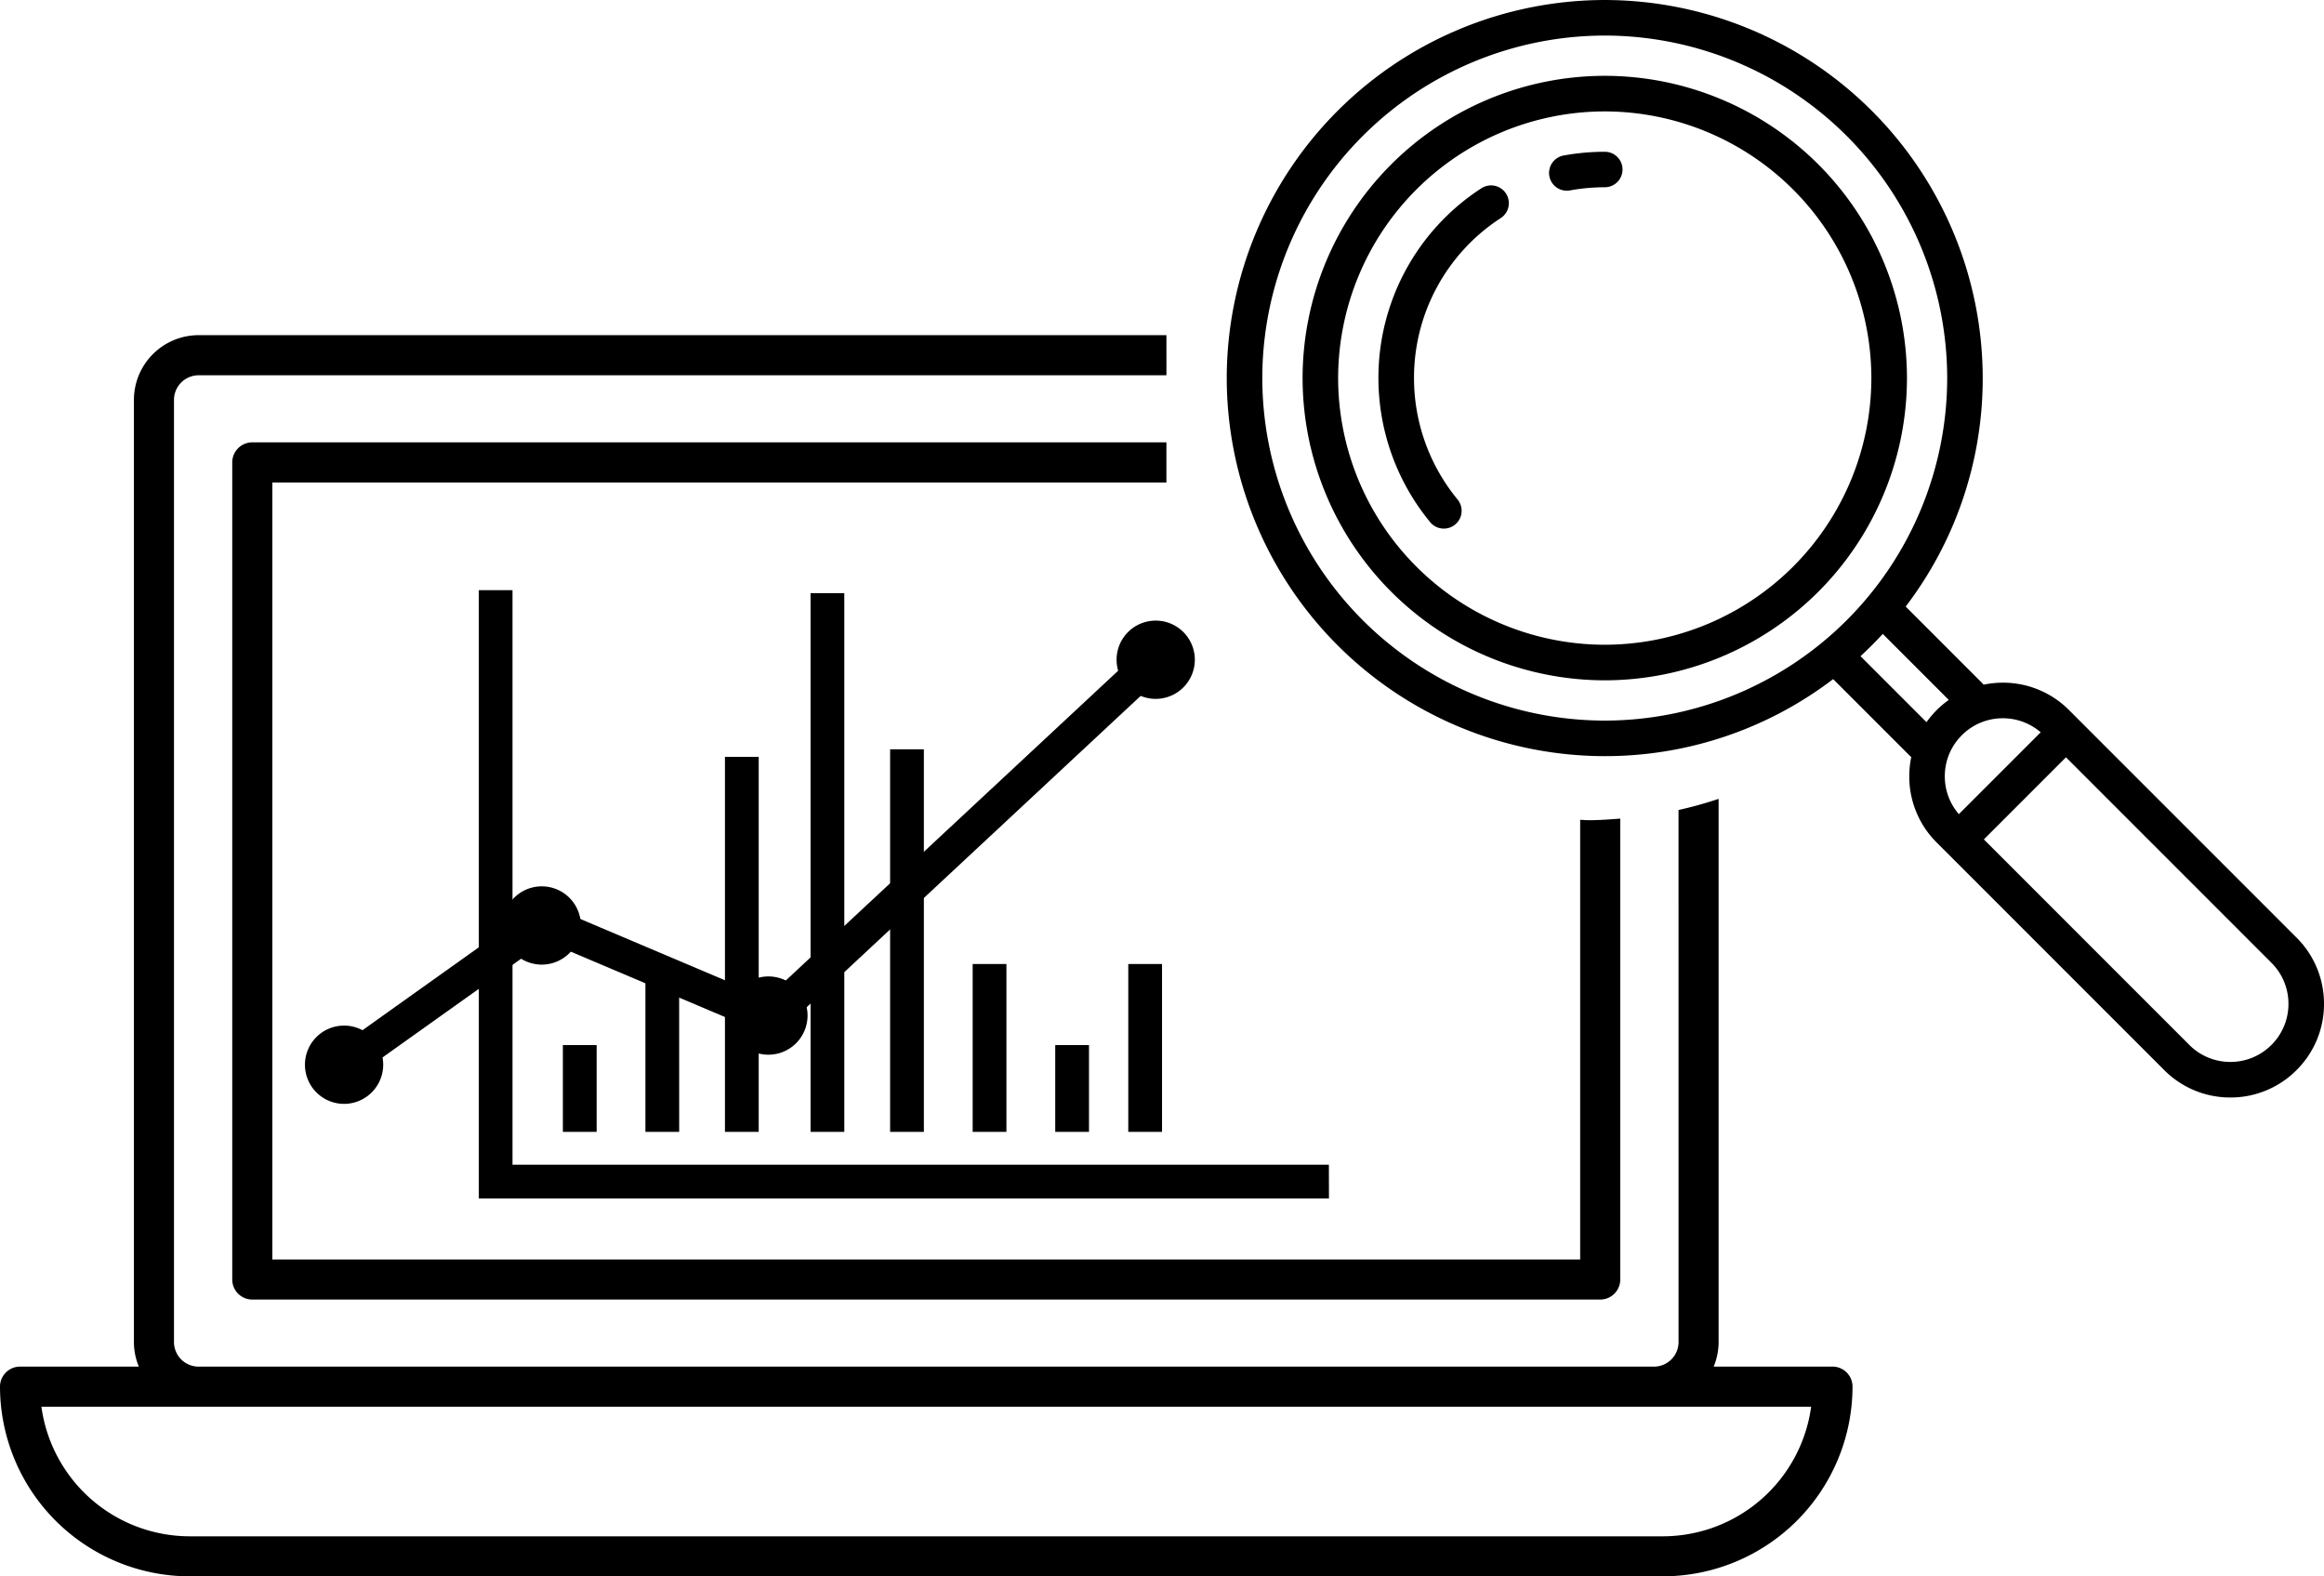 <svg xmlns="http://www.w3.org/2000/svg" width="170.731" height="115.784" viewBox="0 0 170.731 115.784">
  <g id="Group_489" data-name="Group 489" transform="translate(-776.786 424.217)">
    <g id="Group_473" data-name="Group 473">
      <path id="Path_14272" data-name="Path 14272" d="M900.1-325.646a1.809,1.809,0,0,1-1.807,1.807H791.377a1.809,1.809,0,0,1-1.809-1.807v-69.2a1.81,1.81,0,0,1,1.809-1.807h71.1V-399.6h-71.1a4.76,4.76,0,0,0-4.753,4.752v69.2a4.686,4.686,0,0,0,.362,1.807h-8.727a1.472,1.472,0,0,0-1.473,1.471v0a13.95,13.95,0,0,0,13.937,13.933H898.945a13.949,13.949,0,0,0,13.935-13.933,1.473,1.473,0,0,0-1.471-1.473H902.68a4.722,4.722,0,0,0,.362-1.807v-39.891a29.735,29.735,0,0,1-2.945.818Zm9.741,4.752a11.007,11.007,0,0,1-10.893,9.517H790.722a11.008,11.008,0,0,1-10.894-9.517Z"/>
      <path id="Path_14273" data-name="Path 14273" d="M796.793-331.71v-57.07h65.683v-2.947H795.321a1.473,1.473,0,0,0-1.473,1.473h0v60.015a1.472,1.472,0,0,0,1.473,1.473h99.024a1.472,1.472,0,0,0,1.472-1.472h0v-33.853c-.771.059-1.541.119-2.327.119-.208,0-.41-.026-.618-.031v32.295Z"/>
      <g id="Group_472" data-name="Group 472">
        <g id="Group_458" data-name="Group 458">
          <path id="Path_14275" data-name="Path 14275" d="M873.987-336.623h-61.6v-43.815h1.62v42.2h59.974Z"/>
          <path id="Path_14276" data-name="Path 14276" d="M874.417-336.191H811.963v-44.68h2.474v42.2h59.974Zm-61.593-.862h60.732v-.758H813.581v-42.2h-.756Z"/>
        </g>
        <g id="Group_459" data-name="Group 459">
          <rect id="Rectangle_188" data-name="Rectangle 188" width="1.62" height="5.513" transform="translate(818.568 -347.026)"/>
          <path id="Path_14277" data-name="Path 14277" d="M820.618-341.082h-2.481v-6.374h2.481Zm-1.62-.862h.758V-346.6H819Z"/>
        </g>
        <g id="Group_460" data-name="Group 460">
          <rect id="Rectangle_189" data-name="Rectangle 189" width="1.62" height="10.587" transform="translate(824.633 -352.1)"/>
          <path id="Path_14278" data-name="Path 14278" d="M826.682-341.083H824.2v-11.446h2.479Zm-1.618-.862h.756v-9.725h-.756Z"/>
        </g>
        <g id="Group_461" data-name="Group 461">
          <rect id="Rectangle_190" data-name="Rectangle 190" width="1.62" height="26.686" transform="translate(830.477 -368.199)"/>
          <path id="Path_14279" data-name="Path 14279" d="M832.524-341.082h-2.48v-27.547h2.48Zm-1.62-.862h.758v-25.823H830.9Z"/>
        </g>
        <g id="Group_462" data-name="Group 462">
          <rect id="Rectangle_191" data-name="Rectangle 191" width="1.62" height="38.707" transform="translate(836.763 -380.22)"/>
          <path id="Path_14280" data-name="Path 14280" d="M838.812-341.083h-2.479v-39.568h2.479Zm-1.617-.862h.756v-37.846H837.2Z"/>
        </g>
        <g id="Group_463" data-name="Group 463">
          <rect id="Rectangle_192" data-name="Rectangle 192" width="1.62" height="27.238" transform="translate(842.608 -368.751)"/>
          <path id="Path_14281" data-name="Path 14281" d="M844.657-341.082h-2.479v-28.1h2.479Zm-1.617-.862h.756V-368.32h-.756Z"/>
        </g>
        <g id="Group_464" data-name="Group 464">
          <rect id="Rectangle_193" data-name="Rectangle 193" width="1.62" height="11.468" transform="translate(848.673 -352.981)"/>
          <path id="Path_14282" data-name="Path 14282" d="M850.723-341.082h-2.481v-12.33h2.481Zm-1.62-.862h.758V-352.55H849.1Z"/>
        </g>
        <g id="Group_465" data-name="Group 465">
          <rect id="Rectangle_194" data-name="Rectangle 194" width="1.62" height="11.468" transform="translate(860.108 -352.981)"/>
          <path id="Path_14283" data-name="Path 14283" d="M862.154-341.082h-2.48v-12.33h2.48Zm-1.62-.862h.759V-352.55h-.759Z"/>
        </g>
        <g id="Group_466" data-name="Group 466">
          <rect id="Rectangle_195" data-name="Rectangle 195" width="1.62" height="5.513" transform="translate(854.737 -347.026)"/>
          <path id="Path_14284" data-name="Path 14284" d="M856.788-341.082h-2.48v-6.374h2.48Zm-1.619-.862h.758V-346.6h-.758Z"/>
        </g>
        <g id="Group_467" data-name="Group 467">
          <path id="Path_14285" data-name="Path 14285" d="M801.873-344.937l-.938-1.32,15.7-11.18,16.584,7.029,28.729-26.768,1.1,1.185L833.553-348.5l-16.717-7.087Z"/>
          <path id="Path_14286" data-name="Path 14286" d="M801.771-344.332l-1.438-2.023,16.242-11.57,16.552,7.015,28.839-26.872,1.689,1.816L833.64-347.994l-16.753-7.1Zm-.238-1.821.442.618,14.8-10.545,16.684,7.072,28.976-27-.515-.553L833.3-349.9l-16.621-7.045Z"/>
        </g>
        <g id="Group_468" data-name="Group 468">
          <path id="Path_14287" data-name="Path 14287" d="M816.587-353.8a2.443,2.443,0,0,1-2.444-2.443,2.443,2.443,0,0,1,2.442-2.444,2.443,2.443,0,0,1,2.445,2.442v0A2.446,2.446,0,0,1,816.587-353.8Zm0-3.268a.824.824,0,0,0-.824.824.824.824,0,0,0,.824.824.823.823,0,0,0,.824-.823A.825.825,0,0,0,816.587-357.066Z"/>
          <path id="Path_14288" data-name="Path 14288" d="M816.588-353.367a2.874,2.874,0,0,1-2.876-2.874,2.874,2.874,0,0,1,2.873-2.875,2.875,2.875,0,0,1,2.876,2.873A2.879,2.879,0,0,1,816.588-353.367Zm0-4.888a2.015,2.015,0,0,0-2.015,2.012,2.013,2.013,0,0,0,2.012,2.014,2.013,2.013,0,0,0,2.015-2.012v0a2.017,2.017,0,0,0-2.012-2.014Zm0,3.267a1.251,1.251,0,0,1-1.252-1.252,1.251,1.251,0,0,1,1.252-1.251,1.251,1.251,0,0,1,1.251,1.251,1.251,1.251,0,0,1-1.251,1.251Zm0-1.647a.393.393,0,0,0-.394.393.394.394,0,0,0,.394.394.393.393,0,0,0,.393-.394.394.394,0,0,0-.392-.394h0Z"/>
        </g>
        <g id="Group_469" data-name="Group 469">
          <path id="Path_14289" data-name="Path 14289" d="M833.236-347.181a2.443,2.443,0,0,1-2.442-2.445,2.443,2.443,0,0,1,2.444-2.442,2.442,2.442,0,0,1,2.443,2.442A2.445,2.445,0,0,1,833.236-347.181Zm0-3.268a.824.824,0,0,0-.821.825.824.824,0,0,0,.826.821.822.822,0,0,0,.82-.823A.826.826,0,0,0,833.236-350.449Z"/>
          <path id="Path_14290" data-name="Path 14290" d="M833.237-346.75a2.875,2.875,0,0,1-2.873-2.876,2.874,2.874,0,0,1,2.875-2.873,2.875,2.875,0,0,1,2.874,2.873A2.878,2.878,0,0,1,833.237-346.75Zm0-4.888a2.015,2.015,0,0,0-2.012,2.014,2.014,2.014,0,0,0,2.015,2.012,2.012,2.012,0,0,0,2.011-2.014A2.016,2.016,0,0,0,833.237-351.638Zm0,3.267a1.251,1.251,0,0,1-1.251-1.252,1.251,1.251,0,0,1,1.251-1.251,1.251,1.251,0,0,1,1.252,1.251,1.252,1.252,0,0,1-1.252,1.251Zm0-1.647a.394.394,0,0,0-.392.394.394.394,0,0,0,.394.393.4.4,0,0,0,.393-.394.4.4,0,0,0-.4-.389Z"/>
        </g>
        <g id="Group_470" data-name="Group 470">
          <path id="Path_14291" data-name="Path 14291" d="M861.688-373.316a2.444,2.444,0,0,1-2.443-2.445,2.444,2.444,0,0,1,2.445-2.443,2.445,2.445,0,0,1,2.443,2.443A2.447,2.447,0,0,1,861.688-373.316Zm0-3.267a.824.824,0,0,0-.822.824.823.823,0,0,0,.824.822.822.822,0,0,0,.822-.824h0a.824.824,0,0,0-.824-.822Z"/>
          <path id="Path_14292" data-name="Path 14292" d="M861.69-372.885a2.875,2.875,0,0,1-2.875-2.874,2.873,2.873,0,0,1,2.873-2.875,2.875,2.875,0,0,1,2.876,2.873A2.879,2.879,0,0,1,861.69-372.885Zm0-4.888a2.013,2.013,0,0,0-2.014,2.012,2.013,2.013,0,0,0,2.012,2.014,2.012,2.012,0,0,0,2.014-2.012v0A2.015,2.015,0,0,0,861.69-377.773Zm0,3.267a1.252,1.252,0,0,1-1.251-1.252,1.251,1.251,0,0,1,1.251-1.251,1.252,1.252,0,0,1,1.252,1.251,1.252,1.252,0,0,1-1.252,1.248Zm0-1.645a.392.392,0,0,0-.393.391.391.391,0,0,0,.391.393.391.391,0,0,0,.393-.391v0a.392.392,0,0,0-.391-.392Z"/>
        </g>
        <g id="Group_471" data-name="Group 471">
          <path id="Path_14293" data-name="Path 14293" d="M802.064-343.57a2.443,2.443,0,0,1-2.444-2.443,2.444,2.444,0,0,1,2.442-2.445,2.444,2.444,0,0,1,2.445,2.443v0A2.446,2.446,0,0,1,802.064-343.57Zm0-3.268a.824.824,0,0,0-.824.824.824.824,0,0,0,.824.824.823.823,0,0,0,.824-.823A.826.826,0,0,0,802.064-346.838Z"/>
          <path id="Path_14294" data-name="Path 14294" d="M802.064-343.139a2.875,2.875,0,0,1-2.875-2.874,2.874,2.874,0,0,1,2.873-2.875,2.875,2.875,0,0,1,2.876,2.873A2.878,2.878,0,0,1,802.064-343.139Zm0-4.888a2.015,2.015,0,0,0-2.014,2.012A2.013,2.013,0,0,0,802.062-344a2.012,2.012,0,0,0,2.014-2.012v0a2.015,2.015,0,0,0-2.012-2.012Zm0,3.267a1.251,1.251,0,0,1-1.251-1.252,1.251,1.251,0,0,1,1.251-1.251,1.251,1.251,0,0,1,1.252,1.251,1.252,1.252,0,0,1-1.252,1.251Zm0-1.647a.393.393,0,0,0-.393.393.394.394,0,0,0,.393.394.394.394,0,0,0,.394-.394.394.394,0,0,0-.393-.394h0Z"/>
        </g>
      </g>
    </g>
    <g id="Group_485" data-name="Group 485">
      <path id="Path_14373" data-name="Path 14373" d="M866.908-396.448a27.8,27.8,0,0,0,27.769,27.769,27.625,27.625,0,0,0,16.781-5.659l5.625,5.625a1.459,1.459,0,0,0,.112.1,6.925,6.925,0,0,0-.146,1.415,6.832,6.832,0,0,0,2.014,4.863l16.714,16.713a6.833,6.833,0,0,0,4.863,2.015,6.835,6.835,0,0,0,4.863-2.015,6.828,6.828,0,0,0,2.014-4.862,6.832,6.832,0,0,0-2.014-4.863l-16.714-16.713a6.829,6.829,0,0,0-4.863-2.015,6.933,6.933,0,0,0-1.415.146,1.466,1.466,0,0,0-.1-.112l-5.625-5.625a27.625,27.625,0,0,0,5.659-16.781,27.8,27.8,0,0,0-27.769-27.769A27.8,27.8,0,0,0,866.908-396.448Zm55.622,33.885,6.032-6.032L943.656-353.5a4.233,4.233,0,0,1,1.249,3.016,4.233,4.233,0,0,1-1.249,3.015,4.238,4.238,0,0,1-3.016,1.25,4.238,4.238,0,0,1-3.017-1.25Zm-2.87-4.636a4.234,4.234,0,0,1,1.25-3.015,4.25,4.25,0,0,1,3.016-1.248,4.255,4.255,0,0,1,2.778,1.032l-6.012,6.011A4.231,4.231,0,0,1,919.66-367.2Zm-6.192-8.822q.85-.785,1.635-1.636l4.848,4.848a6.9,6.9,0,0,0-.888.748,6.976,6.976,0,0,0-.748.887ZM869.52-396.448a25.185,25.185,0,0,1,25.157-25.157,25.186,25.186,0,0,1,25.158,25.157,25.187,25.187,0,0,1-25.158,25.158A25.186,25.186,0,0,1,869.52-396.448Z"/>
      <path id="Path_14374" data-name="Path 14374" d="M872.48-396.448a22.222,22.222,0,0,0,22.2,22.2,22.223,22.223,0,0,0,22.2-22.2,22.223,22.223,0,0,0-22.2-22.2A22.222,22.222,0,0,0,872.48-396.448Zm2.611,0a19.608,19.608,0,0,1,19.586-19.586,19.609,19.609,0,0,1,19.587,19.586,19.61,19.61,0,0,1-19.587,19.587A19.609,19.609,0,0,1,875.091-396.448Z"/>
      <path id="Path_14375" data-name="Path 14375" d="M878.051-396.448a16.655,16.655,0,0,0,3.8,10.582,1.3,1.3,0,0,0,1.008.474,1.3,1.3,0,0,0,.83-.3,1.306,1.306,0,0,0,.176-1.838,14.035,14.035,0,0,1-3.2-8.919,13.983,13.983,0,0,1,6.374-11.751,1.306,1.306,0,0,0,.381-1.807,1.307,1.307,0,0,0-1.807-.381A16.587,16.587,0,0,0,878.051-396.448Z"/>
      <path id="Path_14376" data-name="Path 14376" d="M890.607-411.28a1.306,1.306,0,0,0,1.283,1.07,1.3,1.3,0,0,0,.238-.022,14.174,14.174,0,0,1,2.549-.231,1.305,1.305,0,0,0,1.306-1.306,1.3,1.3,0,0,0-1.306-1.3,16.756,16.756,0,0,0-3.021.274A1.306,1.306,0,0,0,890.607-411.28Z"/>
    </g>
  </g>
</svg>
